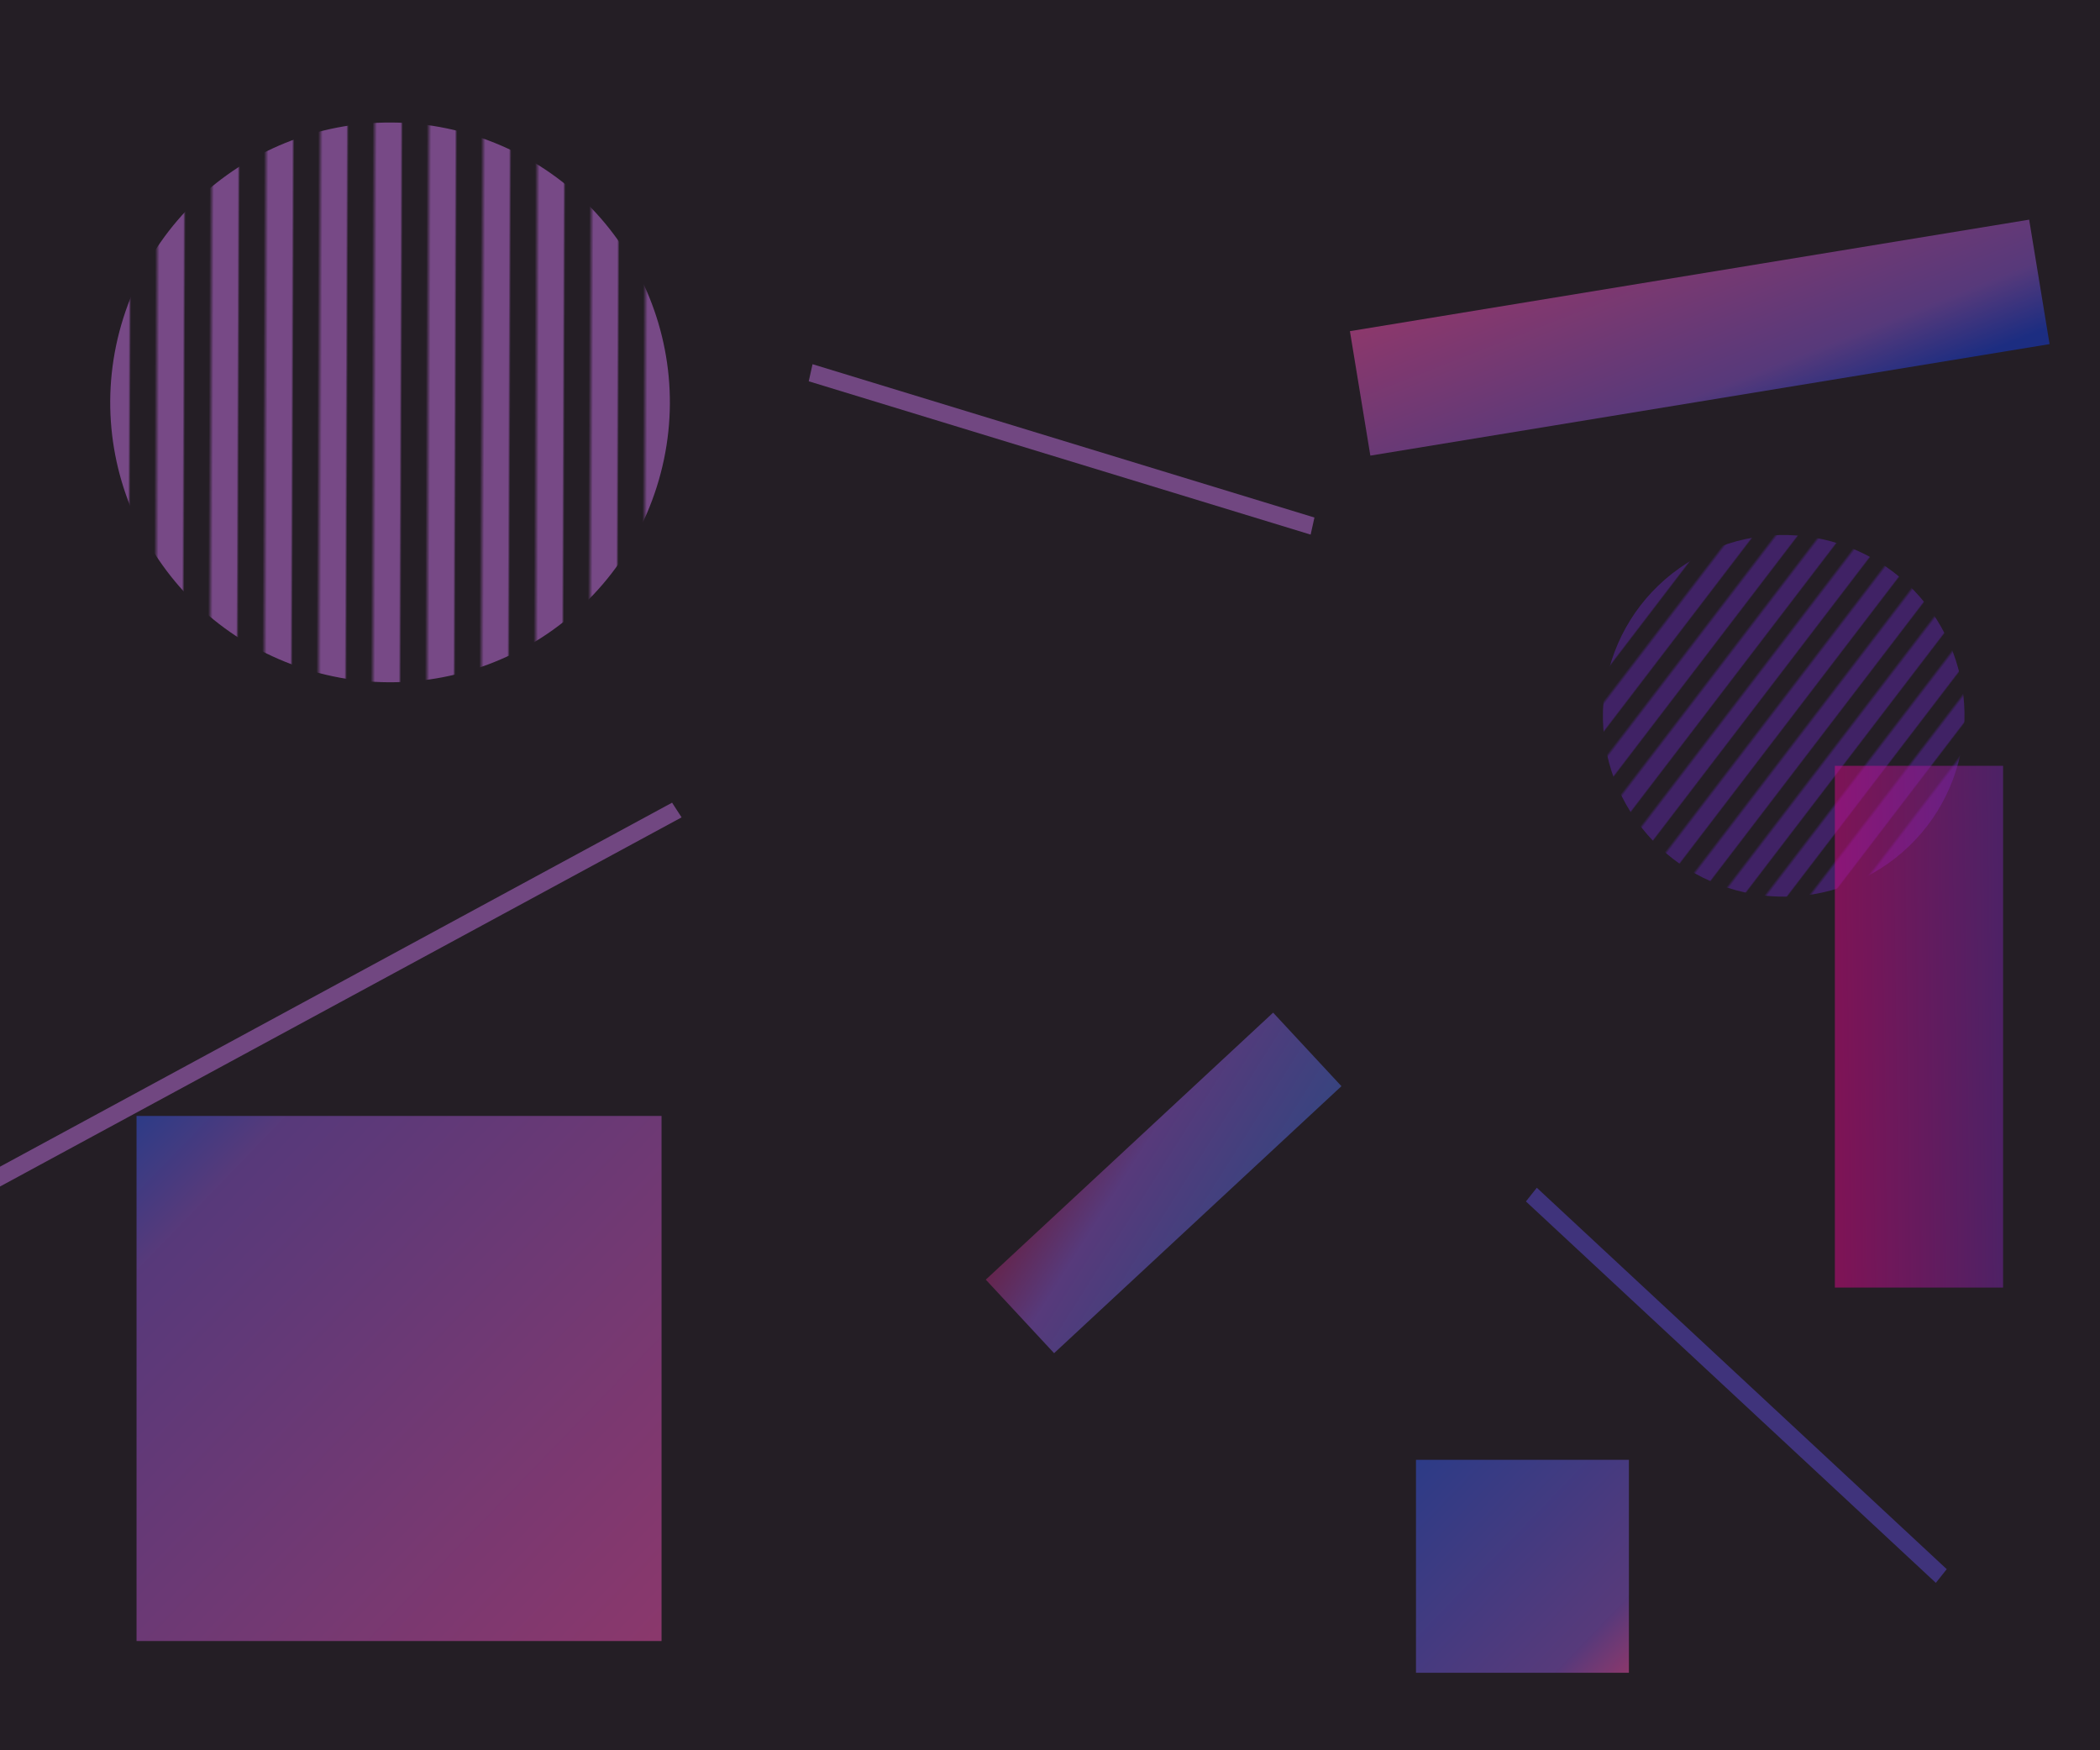 <?xml version="1.0" encoding="utf-8"?>
<svg viewBox="0 0 600 500" xmlns="http://www.w3.org/2000/svg" xmlns:xlink="http://www.w3.org/1999/xlink" xmlns:bx="https://boxy-svg.com">
  <defs>
    <bx:grid x="-150.627" y="485.352" width="100.213" height="97.908"/>
    <pattern x="0" y="0" width="25" height="25" patternUnits="userSpaceOnUse" viewBox="0 0 100 100" id="pattern-0">
      <title>Circulo 1</title>
      <rect x="0" y="0" width="50" height="100" style="fill: rgb(202, 115, 231); stroke-width: 2px;"/>
    </pattern>
    <pattern id="pattern-0-0" patternTransform="matrix(-0.185, -0.592, 0.696, -0.218, 100.362, 121.671)" xlink:href="#pattern-0"/>
    <linearGradient gradientUnits="userSpaceOnUse" x1="247.048" y1="251.255" x2="247.048" y2="416.81" id="gradient-0" gradientTransform="matrix(0.839, -0.18, 1.168, 0.186, -115.962, 83.841)" spreadMethod="pad">
      <stop offset="0" style="stop-color: rgb(241, 82, 180);"/>
      <stop offset="0.734" style="stop-color: rgb(138, 85, 209);"/>
      <stop offset="1" style="stop-color: rgb(20, 60, 222);"/>
    </linearGradient>
    <pattern id="pattern-1" patternTransform="matrix(-0.12, -0.383, 0.45, -0.141, 502.648, 208.847)" xlink:href="#pattern-2"/>
    <pattern x="0" y="0" width="25" height="25" patternUnits="userSpaceOnUse" viewBox="0 0 100 100" id="pattern-2">
      <title>Circulo 2</title>
      <rect x="0" y="0" width="50" height="100" style="fill: rgb(92, 37, 165);"/>
    </pattern>
    <linearGradient gradientUnits="userSpaceOnUse" x1="247.048" y1="251.255" x2="247.048" y2="416.81" id="gradient-1" gradientTransform="matrix(-0.643, 0.665, -0.902, -0.908, 574.056, 532.573)" spreadMethod="pad">
      <stop offset="0" style="stop-color: rgb(241, 82, 180);"/>
      <stop offset="0.855" style="stop-color: rgb(138, 85, 209);"/>
      <stop offset="1" style="stop-color: rgb(53, 89, 234);"/>
    </linearGradient>
    <linearGradient gradientUnits="userSpaceOnUse" x1="247.048" y1="251.255" x2="247.048" y2="416.81" id="gradient-2" gradientTransform="matrix(-0.48, 0.127, -0.674, -0.173, 757.664, 370.501)" spreadMethod="pad">
      <stop offset="0" style="stop-color: rgb(164, 44, 118);"/>
      <stop offset="0.315" style="stop-color: rgb(138, 85, 209);"/>
      <stop offset="1" style="stop-color: rgb(77, 105, 219);"/>
    </linearGradient>
    <linearGradient gradientUnits="userSpaceOnUse" x1="247.048" y1="251.255" x2="247.048" y2="416.81" id="gradient-3" gradientTransform="matrix(-0.007, -0.554, 0.561, 0.74, 384.719, 175.972)" spreadMethod="pad">
      <stop offset="0" style="stop-color: rgb(215, 9, 136);"/>
      <stop offset="1" style="stop-color: rgb(30, 63, 195);"/>
    </linearGradient>
    <linearGradient gradientUnits="userSpaceOnUse" x1="247.048" y1="251.255" x2="247.048" y2="416.81" id="gradient-4" gradientTransform="matrix(-0.261, 0.27, -0.366, -0.368, 621.559, 503.726)" spreadMethod="pad">
      <stop offset="0" style="stop-color: rgb(241, 82, 180);"/>
      <stop offset="0.176" style="stop-color: rgb(138, 85, 209);"/>
      <stop offset="1" style="stop-color: rgb(53, 89, 234);"/>
    </linearGradient>
  </defs>
  <rect width="600" height="500" style="fill-opacity: 0.88; fill: rgb(7, 0, 8);"/>
  <path d="M 191.445 114.943 C 191.445 159.1 155.648 194.897 111.491 194.897 C 67.334 194.897 31.537 159.1 31.537 114.943 C 31.537 70.786 67.334 34.989 111.491 34.989 C 155.648 34.989 191.445 70.786 191.445 114.943 Z" style="fill-rule: evenodd; fill: url(#pattern-0-0); fill-opacity: 0.5; paint-order: fill; stroke-width: 2px; stroke-opacity: 0.5; stroke: rgba(76, 51, 78, 0);" transform="matrix(0.302, -0.953, 0.953, 0.302, -31.768, 186.49)"/>
  <rect x="385.349" y="84.494" width="196.62" height="36.021" style="fill: url(#gradient-0); stroke-width: 2px; fill-opacity: 0.5; paint-order: fill; stroke-opacity: 0.5; stroke: rgba(76, 51, 78, 0);" transform="matrix(0.987, -0.162, 0.162, 0.987, -8.335, 73.633)"/>
  <g transform="matrix(1.046, 0, 0, 1.046, 209.25, 34.101)"/>
  <path d="M 561.513 204.498 C 561.513 233.036 538.378 256.171 509.84 256.171 C 481.302 256.171 458.166 233.036 458.166 204.498 C 458.166 175.96 481.302 152.825 509.84 152.825 C 538.378 152.825 561.513 175.96 561.513 204.498 Z" style="fill-rule: evenodd; fill: url(#pattern-1); fill-opacity: 0.5; paint-order: fill; stroke-opacity: 0.5; stroke-width: 2px; stroke: rgba(76, 51, 78, 0);" transform="matrix(0.817, -0.576, 0.576, 0.817, -24.698, 331.088)"/>
  <rect x="39.012" y="318.79" width="150" height="150" style="fill: url(#gradient-1); fill-opacity: 0.5; paint-order: fill; stroke-opacity: 0.5; stroke: rgba(76, 51, 78, 0);"/>
  <rect x="-257.636" y="-23.921" width="230" height="4.985" style="stroke-width: 2px; fill: rgb(190, 112, 223); fill-opacity: 0.5; paint-order: fill; stroke-opacity: 0.5; stroke: rgba(76, 51, 78, 0);" transform="matrix(0.879, -0.476, -0.545, -0.842, 205.993, 200.201)"/>
  <rect x="179.224" y="23.924" width="160" height="4.985" style="fill: rgb(90, 72, 210); stroke-width: 2px; fill-opacity: 0.5; paint-order: fill; stroke-opacity: 0.5; stroke: rgba(76, 51, 78, 0);" transform="matrix(0.732, 0.681, 0.624, -0.785, 289.857, 239.942)"/>
  <rect x="358.147" y="329.654" width="112.004" height="28.66" style="fill: url(#gradient-2); stroke-width: 2px; fill-opacity: 0.5; paint-order: fill; stroke-opacity: 0.5; stroke: rgba(76, 51, 78, 0);" transform="matrix(-0.733, 0.681, -0.681, -0.733, 870.284, 308.026)"/>
  <rect x="524.245" y="218.771" width="48.063" height="149.047" style="stroke-width: 2px; fill: url(#gradient-3); fill-opacity: 0.5; paint-order: fill; stroke-opacity: 0.5; stroke: rgba(76, 51, 78, 0);"/>
  <rect x="404.569" y="417.025" width="60.833" height="60.833" style="stroke-width: 2px; fill: url(#gradient-4); fill-opacity: 0.5; paint-order: fill; stroke-opacity: 0.5; stroke: rgba(76, 51, 78, 0);"/>
  <rect x="-168.023" y="-23.921" width="150" height="4.985" style="stroke-width: 2px; fill: rgb(190, 112, 223); fill-opacity: 0.5; paint-order: fill; stroke-opacity: 0.5; stroke: rgba(76, 51, 78, 0);" transform="matrix(0.956, 0.292, 0.218, -0.979, 396.912, 134.566)"/>
</svg>